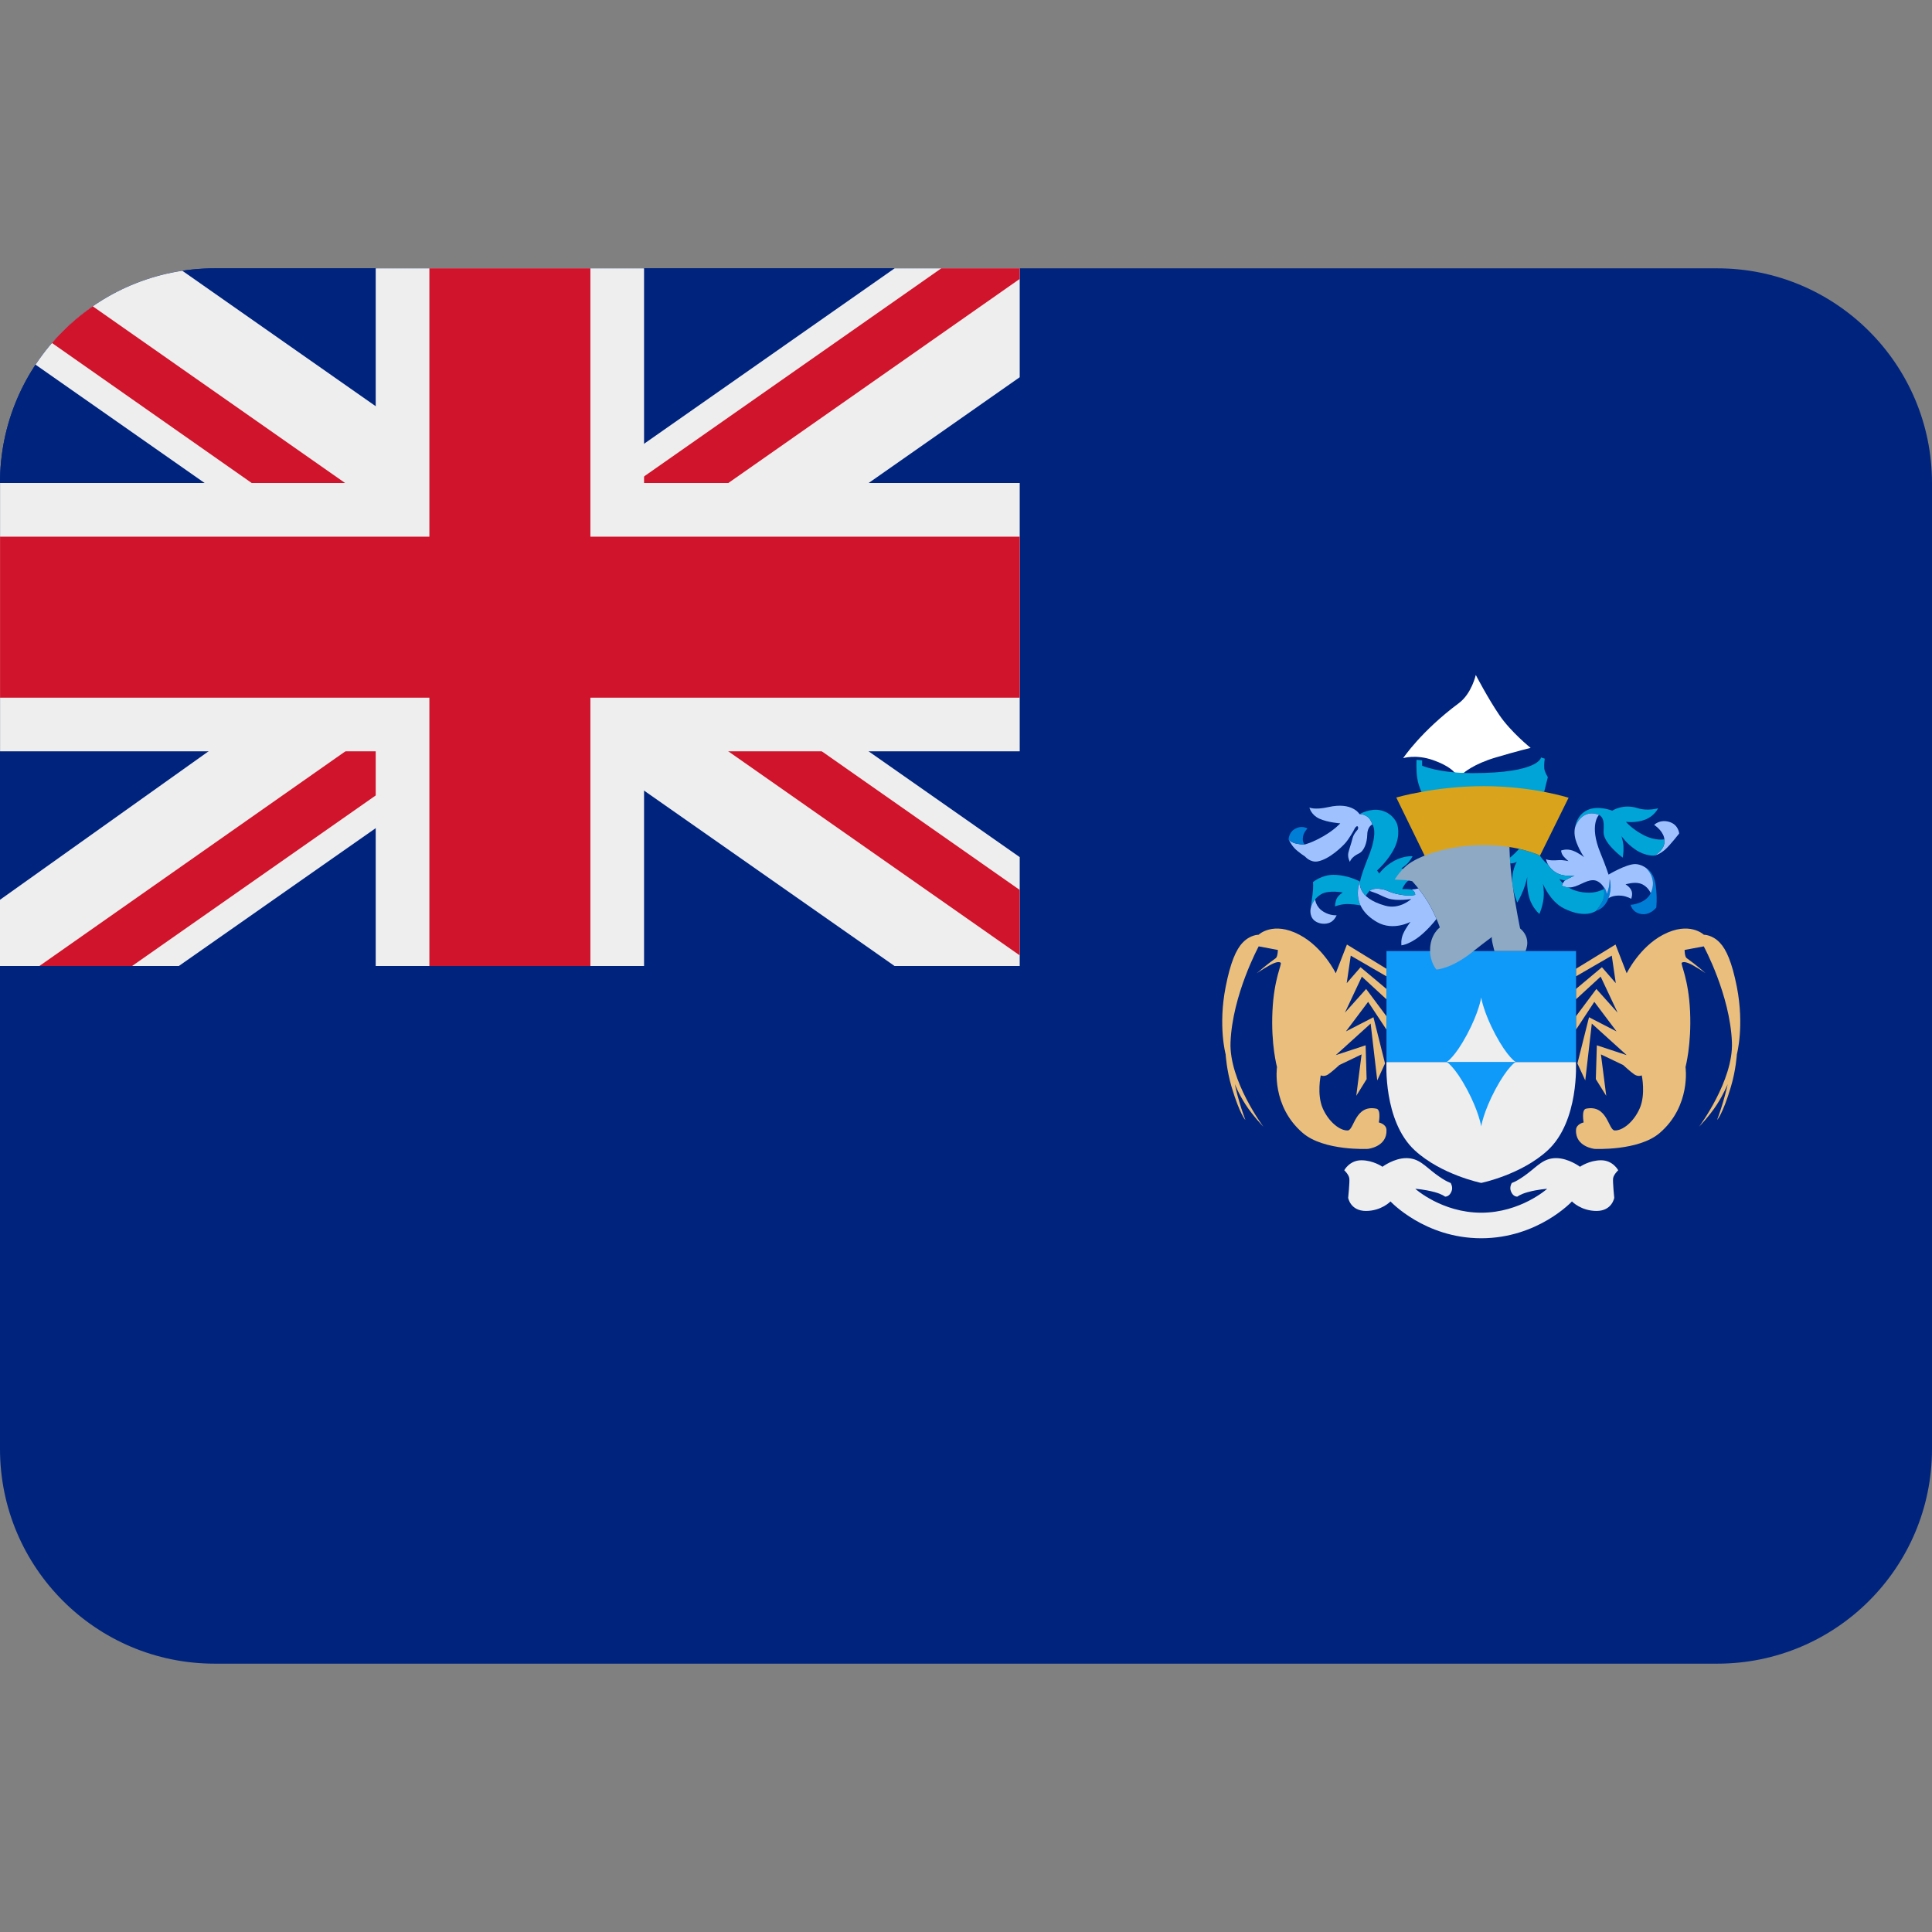 <svg xmlns:dc="http://purl.org/dc/elements/1.1/" xmlns:cc="http://creativecommons.org/ns#" xmlns:rdf="http://www.w3.org/1999/02/22-rdf-syntax-ns#" xmlns:svg="http://www.w3.org/2000/svg" xmlns="http://www.w3.org/2000/svg" viewBox="0 0 45 45" style="enable-background:new 0 0 45 45;" xml:space="preserve" version="1.1" id="svg2"><rect x="0" y="0" width="45" height="45" fill="#808080" stroke="none"/><defs id="defs6"><clipPath id="clipPath16" clipPathUnits="userSpaceOnUse"><path id="path18" d="M 4,31 C 1.791,31 0,29.209 0,27 L 0,27 0,9 C 0,6.791 1.791,5 4,5 l 0,0 28,0 c 2.209,0 4,1.791 4,4 l 0,0 0,18 c 0,2.209 -1.791,4 -4,4 l 0,0 -28,0 z"/></clipPath></defs><g transform="matrix(1.25,0,0,-1.25,0,45)" id="g10"><g id="g12"><g xmlns="http://www.w3.org/2000/svg" clip-path="url(#clipPath16)" id="g14"><g id="g30"><path id="path20" style="fill:#00247d;fill-opacity:1;fill-rule:nonzero;stroke:none" d="M 36,9 C 36,6.791 34.209,5 32,5 L 4,5 C 1.791,5 0,6.791 0,9 l 0,18 c 0,2.209 1.791,4 4,4 l 28,0 c 2.209,0 4,-1.791 4,-4 L 36,9 z"/></g><g id="g34"><path id="path30" style="fill:#00247d;fill-opacity:1;fill-rule:nonzero;stroke:none" d="m 19.001,31 -19,0 0,-13 19,0 0,13 z"/><path id="path31" style="fill:#eeeeee;fill-opacity:1;fill-rule:nonzero;stroke:none" d="m 7.391,24.496 -7.391,-5.262 0,-1.234 3.332,0 6.669,4.669 6.668,-4.669 2.332,0 0,2.029 -6.386,4.471 6.386,4.471 0,2.029 -2.331,0 -6.67,-4.67 -6.667,4.67 -3.332,0 0,-1.332 7.39,-5.172 z"/><path id="path32" style="fill:#cf142b;fill-opacity:1;fill-rule:nonzero;stroke:none" d="m 10.873,23.889 8.127,-5.69 0,1.219 -8.127,5.692 8.127,5.692 0,0.198 -1.46,0 -8.412,-5.889 -8.41,5.889 -0.718,-0.712 9.128,-6.399 -8.394,-5.889 0.266,0 1.461,0 8.412,5.889 z"/><path id="path33" style="fill:#eeeeee;fill-opacity:1;fill-rule:nonzero;stroke:none" d="m 19.001,27 -7,0 0,4 -5,0 0,-4 -7,0 0,-5 7,0 0,-4 5,0 0,4 7,0 0,5 z"/><path id="path34" style="fill:#cf142b;fill-opacity:1;fill-rule:nonzero;stroke:none" d="m 11.001,23 0,-5 -3,0 0,5 -8,0 0,3 8,0 0,5 3,0 0,-5 8,0 0,-3 -8,0 z"/></g><g id="g38"><path id="path40" style="fill:#eabf7e;fill-opacity:1;fill-rule:nonzero;stroke:none" d="m 31.749,18.582 c 0,0 0.152,0.004 0.295,-0.145 0.123,-0.127 0.229,-0.367 0.32,-0.828 0.142,-0.727 0,-1.255 0,-1.255 0,0 -0.018,-0.297 -0.113,-0.611 -0.153,-0.512 -0.256,-0.613 -0.256,-0.613 0,0 0.064,0.169 0.115,0.346 0.052,0.175 0.083,0.324 0.083,0.324 0,0 -0.066,-0.172 -0.203,-0.384 -0.136,-0.211 -0.329,-0.409 -0.329,-0.409 0,0 0.64,0.856 0.611,1.572 -0.034,0.885 -0.525,1.787 -0.525,1.787 L 31.39,18.299 c 0,0 10e-4,-0.126 0.039,-0.153 0.178,-0.125 0.351,-0.279 0.351,-0.279 0,0 -0.111,0.076 -0.228,0.142 -0.118,0.066 -0.184,0.076 -0.214,0.052 -0.029,-0.023 0.126,-0.291 0.154,-0.908 0.028,-0.617 -0.085,-1.036 -0.085,-1.036 0,0 0.107,-0.725 -0.483,-1.23 -0.393,-0.336 -1.211,-0.295 -1.211,-0.295 0,0 -0.364,0.037 -0.346,0.357 0.006,0.108 0.142,0.136 0.142,0.136 0,0 -0.045,0.238 0.044,0.256 0.401,0.082 0.414,-0.397 0.533,-0.405 0.142,-0.009 0.355,0.153 0.468,0.412 0.114,0.261 0.038,0.614 0.038,0.614 0,0 -0.064,-0.031 -0.136,0.016 -0.071,0.047 -0.211,0.177 -0.211,0.177 l -0.414,0.198 0.099,-0.772 -0.194,0.311 0.019,0.63 0.556,-0.183 -0.65,0.588 -0.122,-1.059 -0.146,0.316 0.216,0.861 0.513,-0.264 -0.414,0.551 -0.341,-0.518 -0.001,0.249 0.38,0.509 0.396,-0.442 -0.316,0.672 -0.46,-0.423 0,0.193 0.484,0.405 0.258,-0.297 -0.075,0.513 -0.667,-0.386 0,0.141 0.737,0.452 0.208,-0.536 c 0,0 0.235,0.485 0.677,0.718 0.494,0.26 0.761,0 0.761,0"/><path id="path41" style="fill:#eabf7e;fill-opacity:1;fill-rule:nonzero;stroke:none" d="m 23.452,18.582 c 0,0 -0.152,0.004 -0.295,-0.145 -0.123,-0.127 -0.229,-0.367 -0.319,-0.828 -0.143,-0.727 0,-1.255 0,-1.255 0,0 0.018,-0.297 0.112,-0.611 0.154,-0.512 0.256,-0.613 0.256,-0.613 0,0 -0.064,0.169 -0.115,0.346 -0.052,0.175 -0.082,0.324 -0.082,0.324 0,0 0.065,-0.172 0.202,-0.384 0.137,-0.211 0.329,-0.409 0.329,-0.409 0,0 -0.64,0.856 -0.611,1.572 0.035,0.885 0.525,1.787 0.525,1.787 l 0.357,-0.067 c 0,0 -0.001,-0.126 -0.039,-0.153 -0.178,-0.125 -0.351,-0.279 -0.351,-0.279 0,0 0.111,0.076 0.229,0.142 0.117,0.066 0.184,0.076 0.213,0.052 0.03,-0.023 -0.125,-0.291 -0.153,-0.908 -0.029,-0.617 0.085,-1.036 0.085,-1.036 0,0 -0.108,-0.725 0.482,-1.23 0.393,-0.336 1.211,-0.295 1.211,-0.295 0,0 0.364,0.037 0.347,0.357 -0.006,0.108 -0.143,0.136 -0.143,0.136 0,0 0.046,0.238 -0.044,0.256 -0.401,0.082 -0.414,-0.397 -0.533,-0.405 -0.142,-0.009 -0.354,0.153 -0.468,0.412 -0.113,0.261 -0.037,0.614 -0.037,0.614 0,0 0.063,-0.031 0.135,0.016 0.072,0.047 0.212,0.177 0.212,0.177 l 0.414,0.198 -0.099,-0.772 0.193,0.311 -0.019,0.63 -0.556,-0.183 0.65,0.588 0.123,-1.059 0.145,0.316 -0.216,0.861 -0.513,-0.264 0.414,0.551 0.342,-0.518 0,0.249 -0.379,0.509 -0.396,-0.442 0.316,0.672 0.459,-0.423 0,0.193 -0.483,0.405 -0.258,-0.297 0.075,0.513 0.666,-0.386 0,0.141 -0.737,0.452 -0.208,-0.536 c 0,0 -0.234,0.485 -0.677,0.718 -0.494,0.26 -0.761,0 -0.761,0"/><path id="path42" style="fill:#eeeeee;fill-opacity:1;fill-rule:nonzero;stroke:none" d="m 27.6,12.927 c -1.054,0 -1.69,0.686 -1.69,0.686 0,0 -0.168,-0.177 -0.458,-0.177 -0.29,0 -0.331,0.244 -0.331,0.244 0,0 0.032,0.304 0.021,0.366 -0.012,0.073 -0.094,0.148 -0.094,0.148 0,0 0.098,0.186 0.319,0.186 0.221,0 0.393,-0.121 0.393,-0.121 0,0 0.214,0.161 0.445,0.161 0.233,0 0.344,-0.145 0.541,-0.293 0.196,-0.147 0.284,-0.169 0.284,-0.169 0,0 0.049,-0.074 0.018,-0.154 -0.042,-0.111 -0.122,-0.101 -0.122,-0.101 0,0 -0.054,0.045 -0.188,0.082 -0.2,0.055 -0.366,0.063 -0.366,0.063 0,0 0.496,-0.445 1.228,-0.445 0.733,0 1.229,0.445 1.229,0.445 0,0 -0.167,-0.008 -0.366,-0.063 -0.134,-0.037 -0.188,-0.082 -0.188,-0.082 0,0 -0.08,-0.01 -0.122,0.101 -0.031,0.08 0.018,0.154 0.018,0.154 0,0 0.088,0.022 0.284,0.169 0.197,0.148 0.308,0.293 0.54,0.293 0.232,0 0.446,-0.161 0.446,-0.161 0,0 0.172,0.121 0.393,0.121 0.221,0 0.319,-0.186 0.319,-0.186 0,0 -0.082,-0.075 -0.095,-0.148 -0.01,-0.062 0.021,-0.366 0.021,-0.366 0,0 -0.04,-0.244 -0.33,-0.244 -0.29,0 -0.458,0.177 -0.458,0.177 0,0 -0.636,-0.686 -1.691,-0.686"/><path id="path43" style="fill:#9fc2ff;fill-opacity:1;fill-rule:nonzero;stroke:none" d="m 30.823,20.629 c 0,0 0.145,-0.091 0.183,-0.228 0.063,-0.23 -0.183,-0.344 -0.183,-0.344 0,0 0.088,0.01 0.207,0.115 0.09,0.08 0.259,0.297 0.259,0.297 0,0 -0.01,0.165 -0.187,0.217 -0.178,0.051 -0.279,-0.057 -0.279,-0.057"/><path id="path44" style="fill:#00a4d7;fill-opacity:1;fill-rule:nonzero;stroke:none" d="m 30.823,20.057 c 0,0 -0.162,-0.013 -0.342,0.107 -0.18,0.12 -0.268,0.258 -0.268,0.258 0,0 0.033,-0.093 0.038,-0.197 0.005,-0.104 -0.014,-0.206 -0.014,-0.206 0,0 -0.357,0.261 -0.357,0.473 0,0.119 0.035,0.294 -0.125,0.339 -0.294,0.082 -0.403,-0.235 -0.403,-0.235 0,0 0.025,0.216 0.227,0.31 0.202,0.094 0.463,-0.012 0.463,-0.012 0,0 0.2,0.137 0.482,0.045 0.173,-0.056 0.372,0 0.372,0 0,0 -0.063,-0.143 -0.241,-0.212 -0.178,-0.068 -0.358,-0.04 -0.358,-0.04 0,0 0.117,-0.141 0.336,-0.251 0.218,-0.111 0.38,-0.075 0.38,-0.075 0.027,-0.203 -0.19,-0.304 -0.19,-0.304"/><path id="path45" style="fill:#007ed5;fill-opacity:1;fill-rule:nonzero;stroke:none" d="m 30.67,19.829 c 0,0 0.221,-0.19 0.089,-0.471 -0.094,-0.2 -0.376,-0.219 -0.376,-0.219 0,0 0.038,-0.168 0.238,-0.174 0.145,-0.003 0.242,0.124 0.242,0.124 0,0 0.02,0.191 -0.011,0.413 -0.038,0.267 -0.182,0.327 -0.182,0.327"/><path id="path46" style="fill:#007ed5;fill-opacity:1;fill-rule:nonzero;stroke:none" d="m 29.744,19.03 c 0,0 0.134,0.159 0.146,0.265 0.013,0.107 -0.016,0.188 -0.016,0.188 0,0 0.021,-0.016 0.038,-0.049 0.017,-0.033 0.03,-0.09 0.03,-0.09 0,0 0.019,0.046 0.035,0.121 0.017,0.075 0.017,0.158 0.017,0.158 0,0 0.052,-0.159 -0.023,-0.362 -0.076,-0.202 -0.227,-0.231 -0.227,-0.231"/><path id="path47" style="fill:#9fc2ff;fill-opacity:1;fill-rule:nonzero;stroke:none" d="m 29.874,19.482 c 0,0 0.021,-0.016 0.038,-0.049 0.017,-0.033 0.03,-0.089 0.03,-0.089 0,0 0.019,0.046 0.036,0.12 0.016,0.076 0.016,0.158 0.016,0.158 0,0 0.052,-0.159 -0.023,-0.361 0,0 0.078,0.065 0.246,0.049 0.098,-0.01 0.178,-0.058 0.178,-0.058 0,0 0.037,0.09 0.001,0.161 -0.035,0.071 -0.107,0.108 -0.107,0.108 0,0 0.157,0.052 0.274,0.016 0.141,-0.042 0.196,-0.18 0.196,-0.18 0.132,0.281 -0.089,0.471 -0.089,0.471 0,0 -0.093,0.071 -0.202,0.071 -0.167,0 -0.495,-0.196 -0.495,-0.196 0,0 -0.053,0.166 -0.151,0.402 -0.217,0.526 -0.028,0.71 -0.028,0.71 -0.012,0.006 -0.024,0.011 -0.039,0.015 -0.294,0.083 -0.402,-0.235 -0.402,-0.235 0,0 -0.044,-0.119 0.023,-0.293 0.067,-0.174 0.142,-0.275 0.142,-0.275 0,0 -0.1,0.082 -0.215,0.124 -0.116,0.041 -0.214,0.001 -0.214,0.001 0,0 0.002,-0.061 0.05,-0.114 0.048,-0.052 0.089,-0.085 0.089,-0.085 0,0 -0.099,0.027 -0.193,0.019 -0.191,-0.015 -0.227,0.02 -0.227,0.02 0,0 0.018,-0.15 0.187,-0.252 0.145,-0.088 0.346,-0.054 0.346,-0.054 0,0 -0.087,-0.04 -0.163,-0.081 -0.048,-0.026 -0.075,-0.104 -0.075,-0.104 0,0 0.049,-0.037 0.139,-0.037 0.153,0 0.29,0.132 0.438,0.135 0.12,0.002 0.194,-0.117 0.194,-0.117"/><path id="path48" style="fill:#00a4d7;fill-opacity:1;fill-rule:nonzero;stroke:none" d="m 29.159,19.592 c 0,0 -0.021,0.004 -0.06,0.015 -0.037,0.011 -0.042,0.014 -0.042,0.014 0,0 0.019,-0.034 0.064,-0.078 -0.012,-0.022 -0.019,-0.041 -0.019,-0.041 0,0 0.043,-0.032 0.12,-0.036 0.087,-0.053 0.215,-0.1 0.392,-0.1 0.15,0 0.273,0.067 0.273,0.067 0.005,-0.034 0.01,-0.083 0.003,-0.138 -0.012,-0.106 -0.146,-0.265 -0.146,-0.265 0,0 -0.197,-0.161 -0.606,0.045 -0.256,0.128 -0.388,0.456 -0.388,0.456 0,0 0.026,-0.108 0.013,-0.263 -0.015,-0.155 -0.078,-0.298 -0.078,-0.298 0,0 -0.133,0.108 -0.189,0.302 -0.057,0.195 -0.037,0.389 -0.037,0.389 0,0 -0.023,-0.119 -0.074,-0.247 -0.052,-0.129 -0.111,-0.231 -0.111,-0.231 0,0 -0.055,0.111 -0.086,0.297 -0.044,0.276 0.076,0.464 0.076,0.464 0,0 -0.02,-0.02 -0.071,-0.028 -0.052,-0.009 -0.052,-0.002 -0.052,-0.002 l -0.006,0.104 c 0,0 0.045,0.036 0.093,0.083 0.049,0.048 0.077,0.082 0.077,0.082 0.25,-0.056 0.391,-0.126 0.391,-0.126 0,0 0.01,-0.023 0.057,-0.078 0.046,-0.055 0.092,-0.088 0.092,-0.088 0.027,-0.047 0.074,-0.104 0.15,-0.151 0.144,-0.087 0.346,-0.054 0.346,-0.054 0,0 -0.087,-0.039 -0.163,-0.081 -0.006,-0.003 -0.014,-0.009 -0.019,-0.013"/><path id="path49" style="fill:#9fc2ff;fill-opacity:1;fill-rule:nonzero;stroke:none" d="m 24.012,20.356 c 0,0 0.04,-0.054 0.144,-0.076 0.103,-0.022 0.158,-0.015 0.158,-0.015 0,0 0.129,0.029 0.345,0.153 0.216,0.125 0.315,0.24 0.315,0.24 0,0 -0.233,0.016 -0.389,0.087 -0.155,0.07 -0.186,0.207 -0.186,0.207 0,0 0.103,-0.048 0.354,0.009 0.448,0.102 0.58,-0.132 0.58,-0.132 0,0 0.079,0.008 0.159,-0.057 0.055,-0.046 0.08,-0.134 0.08,-0.134 0,0 -0.092,-0.036 -0.095,-0.188 -0.004,-0.153 -0.057,-0.305 -0.154,-0.352 -0.153,-0.072 -0.169,-0.158 -0.169,-0.158 0,0 -0.049,0.083 -0.029,0.171 0.021,0.088 0.052,0.163 0.08,0.276 0.019,0.077 0.092,0.152 0.092,0.152 0,0 0.021,0.033 0.005,0.058 -0.016,0.025 -0.052,-0.015 -0.064,-0.045 -0.012,-0.03 -0.105,-0.187 -0.168,-0.259 -0.063,-0.072 -0.301,-0.304 -0.516,-0.344 -0.139,-0.025 -0.235,0.09 -0.235,0.09 0,0 -0.134,0.087 -0.2,0.158 -0.065,0.072 -0.107,0.159 -0.107,0.159"/><path id="path50" style="fill:#007ed5;fill-opacity:1;fill-rule:nonzero;stroke:none" d="m 24.012,20.356 c 0,0 0.04,-0.054 0.144,-0.076 0.103,-0.022 0.158,-0.015 0.158,-0.015 0,0 -0.058,0.037 -0.032,0.156 0.015,0.076 0.081,0.142 0.081,0.142 0,0 -0.115,0.073 -0.251,-0.019 -0.102,-0.069 -0.1,-0.188 -0.1,-0.188"/><path id="path51" style="fill:#00a4d7;fill-opacity:1;fill-rule:nonzero;stroke:none" d="m 25.343,19.573 c 0,0 -0.104,-0.212 0.009,-0.445 0,0 -0.071,0.019 -0.214,0.026 -0.143,0.007 -0.262,-0.044 -0.262,-0.044 0,0 0,0.095 0.038,0.158 0.037,0.062 0.106,0.102 0.106,0.102 0,0 -0.258,0.05 -0.399,-0.031 -0.179,-0.104 -0.201,-0.281 -0.201,-0.281 0,0 0.017,0.115 0.036,0.264 0.022,0.158 0.009,0.242 0.009,0.242 0,0 0.161,0.135 0.379,0.135 0.276,0 0.499,-0.126 0.499,-0.126"/><path id="path52" style="fill:#9fc2ff;fill-opacity:1;fill-rule:nonzero;stroke:none" d="m 26.767,18.879 c 0,0 -0.074,-0.106 -0.226,-0.249 -0.242,-0.228 -0.427,-0.245 -0.427,-0.245 0,0 -0.017,0.102 0.032,0.215 0.05,0.112 0.137,0.223 0.137,0.223 0,0 -0.323,-0.177 -0.623,-0.005 -0.528,0.302 -0.317,0.754 -0.317,0.754 0,0 -0.072,-0.297 0.467,-0.448 0.275,-0.077 0.487,0.125 0.487,0.125 0,0 -0.263,-0.045 -0.428,0.009 -0.078,0.026 -0.159,0.071 -0.219,0.095 -0.07,0.026 -0.129,0.046 -0.129,0.046 0,0 0.05,0.063 0.222,0.034 0.137,-0.023 0.135,-0.071 0.378,-0.108 0.175,-0.028 0.249,0.001 0.249,0.001 0,0 0.002,0.026 -0.014,0.051 -0.025,0.035 -0.056,0.048 -0.056,0.048 0,0 0.034,0.004 0.066,0.007 0.031,0.003 0.062,0.014 0.062,0.014 0.072,-0.091 0.168,-0.223 0.242,-0.366 0.04,-0.076 0.073,-0.146 0.097,-0.201"/><path id="path53" style="fill:#9fc2ff;fill-opacity:1;fill-rule:nonzero;stroke:none" d="m 24.506,19.242 c -0.075,-0.091 -0.086,-0.184 -0.086,-0.184 0,0 -0.031,-0.169 0.119,-0.241 0.085,-0.042 0.194,-0.04 0.268,0.006 0.066,0.042 0.099,0.122 0.099,0.122 0,0 -0.12,-0.011 -0.244,0.066 -0.149,0.09 -0.156,0.231 -0.156,0.231"/><path id="path54" style="fill:#00a4d7;fill-opacity:1;fill-rule:nonzero;stroke:none" d="m 25.343,19.573 c 0,0 -0.033,-0.134 0.109,-0.268 0,0 0.005,0.019 0.034,0.054 0.028,0.036 0.035,0.041 0.035,0.041 0,0 0.05,0.063 0.221,0.034 0.138,-0.024 0.136,-0.071 0.378,-0.109 0.176,-0.027 0.249,0.001 0.249,0.001 0,0 0.003,0.027 -0.013,0.052 -0.025,0.035 -0.056,0.048 -0.056,0.048 0,0 -0.027,0.005 -0.078,0.007 -0.052,0.002 -0.092,0 -0.092,0 0,0 0.003,0.022 0.046,0.087 0.044,0.065 0.083,0.08 0.083,0.08 l -0.004,0.143 c 0,0 -0.046,0.045 -0.081,0.059 -0.035,0.013 -0.062,0.018 -0.062,0.018 0,0 0.045,0.024 0.106,0.082 0.06,0.057 0.103,0.143 0.103,0.143 0,0 -0.161,0.016 -0.347,-0.087 -0.187,-0.104 -0.273,-0.235 -0.273,-0.235 l -0.041,0.057 c 0,0 0.218,0.19 0.33,0.432 0.114,0.241 0.043,0.435 0.043,0.435 0,0 -0.065,0.195 -0.296,0.252 -0.203,0.05 -0.404,-0.069 -0.404,-0.069 0,0 0.079,0.008 0.159,-0.058 0.055,-0.045 0.08,-0.133 0.08,-0.133 0,0 0.116,-0.132 -0.07,-0.594 -0.155,-0.387 -0.159,-0.472 -0.159,-0.472"/><path id="path55" style="fill:#eeeeee;fill-opacity:1;fill-rule:nonzero;stroke:none" d="m 27.6,13.958 c 0,0 -0.742,0.151 -1.237,0.606 -0.593,0.546 -0.528,1.648 -0.528,1.648 l 3.53,0 c 0,0 0.066,-1.102 -0.527,-1.648 -0.495,-0.455 -1.238,-0.606 -1.238,-0.606"/><path id="path56" style="fill:#0f9af9;fill-opacity:1;fill-rule:nonzero;stroke:none" d="m 29.367,18.278 -3.532,0 0,-2.066 3.532,0 0,2.066 z"/><path id="path57" style="fill:#eeeeee;fill-opacity:1;fill-rule:nonzero;stroke:none" d="m 26.958,16.212 c 0,0 0.151,0.087 0.377,0.51 0.226,0.422 0.265,0.69 0.265,0.69 0,0 0.04,-0.268 0.265,-0.69 0.226,-0.423 0.376,-0.51 0.376,-0.51 l -1.283,0 z"/><path id="path58" style="fill:#0f9af9;fill-opacity:1;fill-rule:nonzero;stroke:none" d="m 26.958,16.212 c 0,0 0.151,-0.088 0.377,-0.51 0.226,-0.423 0.265,-0.69 0.265,-0.69 0,0 0.04,0.267 0.265,0.69 0.226,0.422 0.376,0.51 0.376,0.51 l -1.283,0 z"/><path id="path59" style="fill:#8da9c3;fill-opacity:1;fill-rule:nonzero;stroke:none" d="m 26.765,17.934 c 0,0 0.272,0.008 0.674,0.329 0.233,0.186 0.36,0.277 0.36,0.277 0,0 -0.009,-0.032 0.014,-0.127 0.022,-0.095 0.034,-0.135 0.034,-0.135 l 0.579,0 c 0,0 0.033,0.073 0.033,0.155 0,0.128 -0.073,0.216 -0.134,0.267 0,0 -0.084,0.401 -0.141,0.818 -0.057,0.416 -0.057,0.7 -0.057,0.7 l -0.931,0.314 -0.66,-0.48 c 0,0 -0.205,-0.075 -0.333,-0.186 -0.129,-0.112 -0.216,-0.256 -0.216,-0.256 0,0 0.068,-0.002 0.187,-0.009 0.075,-0.005 0.14,-0.021 0.14,-0.021 0,0 0.212,-0.223 0.356,-0.499 0.117,-0.224 0.159,-0.363 0.159,-0.363 0,0 -0.182,-0.126 -0.182,-0.426 0,-0.225 0.118,-0.358 0.118,-0.358"/><path id="path60" style="fill:#ffffff;fill-opacity:1;fill-rule:nonzero;stroke:none" d="m 27.273,21.597 c 0,0 0.179,0.165 0.599,0.289 0.421,0.125 0.649,0.178 0.649,0.178 0,0 -0.37,0.298 -0.583,0.612 -0.214,0.314 -0.439,0.747 -0.439,0.747 0,0 -0.077,-0.347 -0.314,-0.524 -0.706,-0.524 -1.039,-1.026 -1.039,-1.026 0,0 0.235,0.075 0.553,-0.035 0.316,-0.11 0.401,-0.23 0.401,-0.23 l 0.082,-0.028 0.091,0.017 z"/><path id="path61" style="fill:#00a4d7;fill-opacity:1;fill-rule:nonzero;stroke:none" d="m 26.487,21.244 c 0,0 -0.055,0.111 -0.078,0.252 -0.024,0.142 -0.014,0.346 -0.014,0.346 l 0.104,-0.009 0,-0.1 c 0,0 0.308,-0.139 0.936,-0.139 1.248,0 1.28,0.292 1.28,0.292 l 0.069,-0.022 c 0,0 -0.016,-0.108 -0.009,-0.181 0.006,-0.072 0.067,-0.163 0.067,-0.163 l -0.069,-0.276 -2.286,0 z"/><path id="path62" style="fill:#d9a41c;fill-opacity:1;fill-rule:nonzero;stroke:none" d="m 28.696,20.057 c 0,0 -0.396,0.197 -1.047,0.197 -0.651,0 -1.103,-0.197 -1.103,-0.197 l -0.528,1.082 c 0,0 0.716,0.212 1.631,0.212 0.915,0 1.579,-0.216 1.579,-0.216 l -0.532,-1.078 z"/></g></g></g></g></svg>